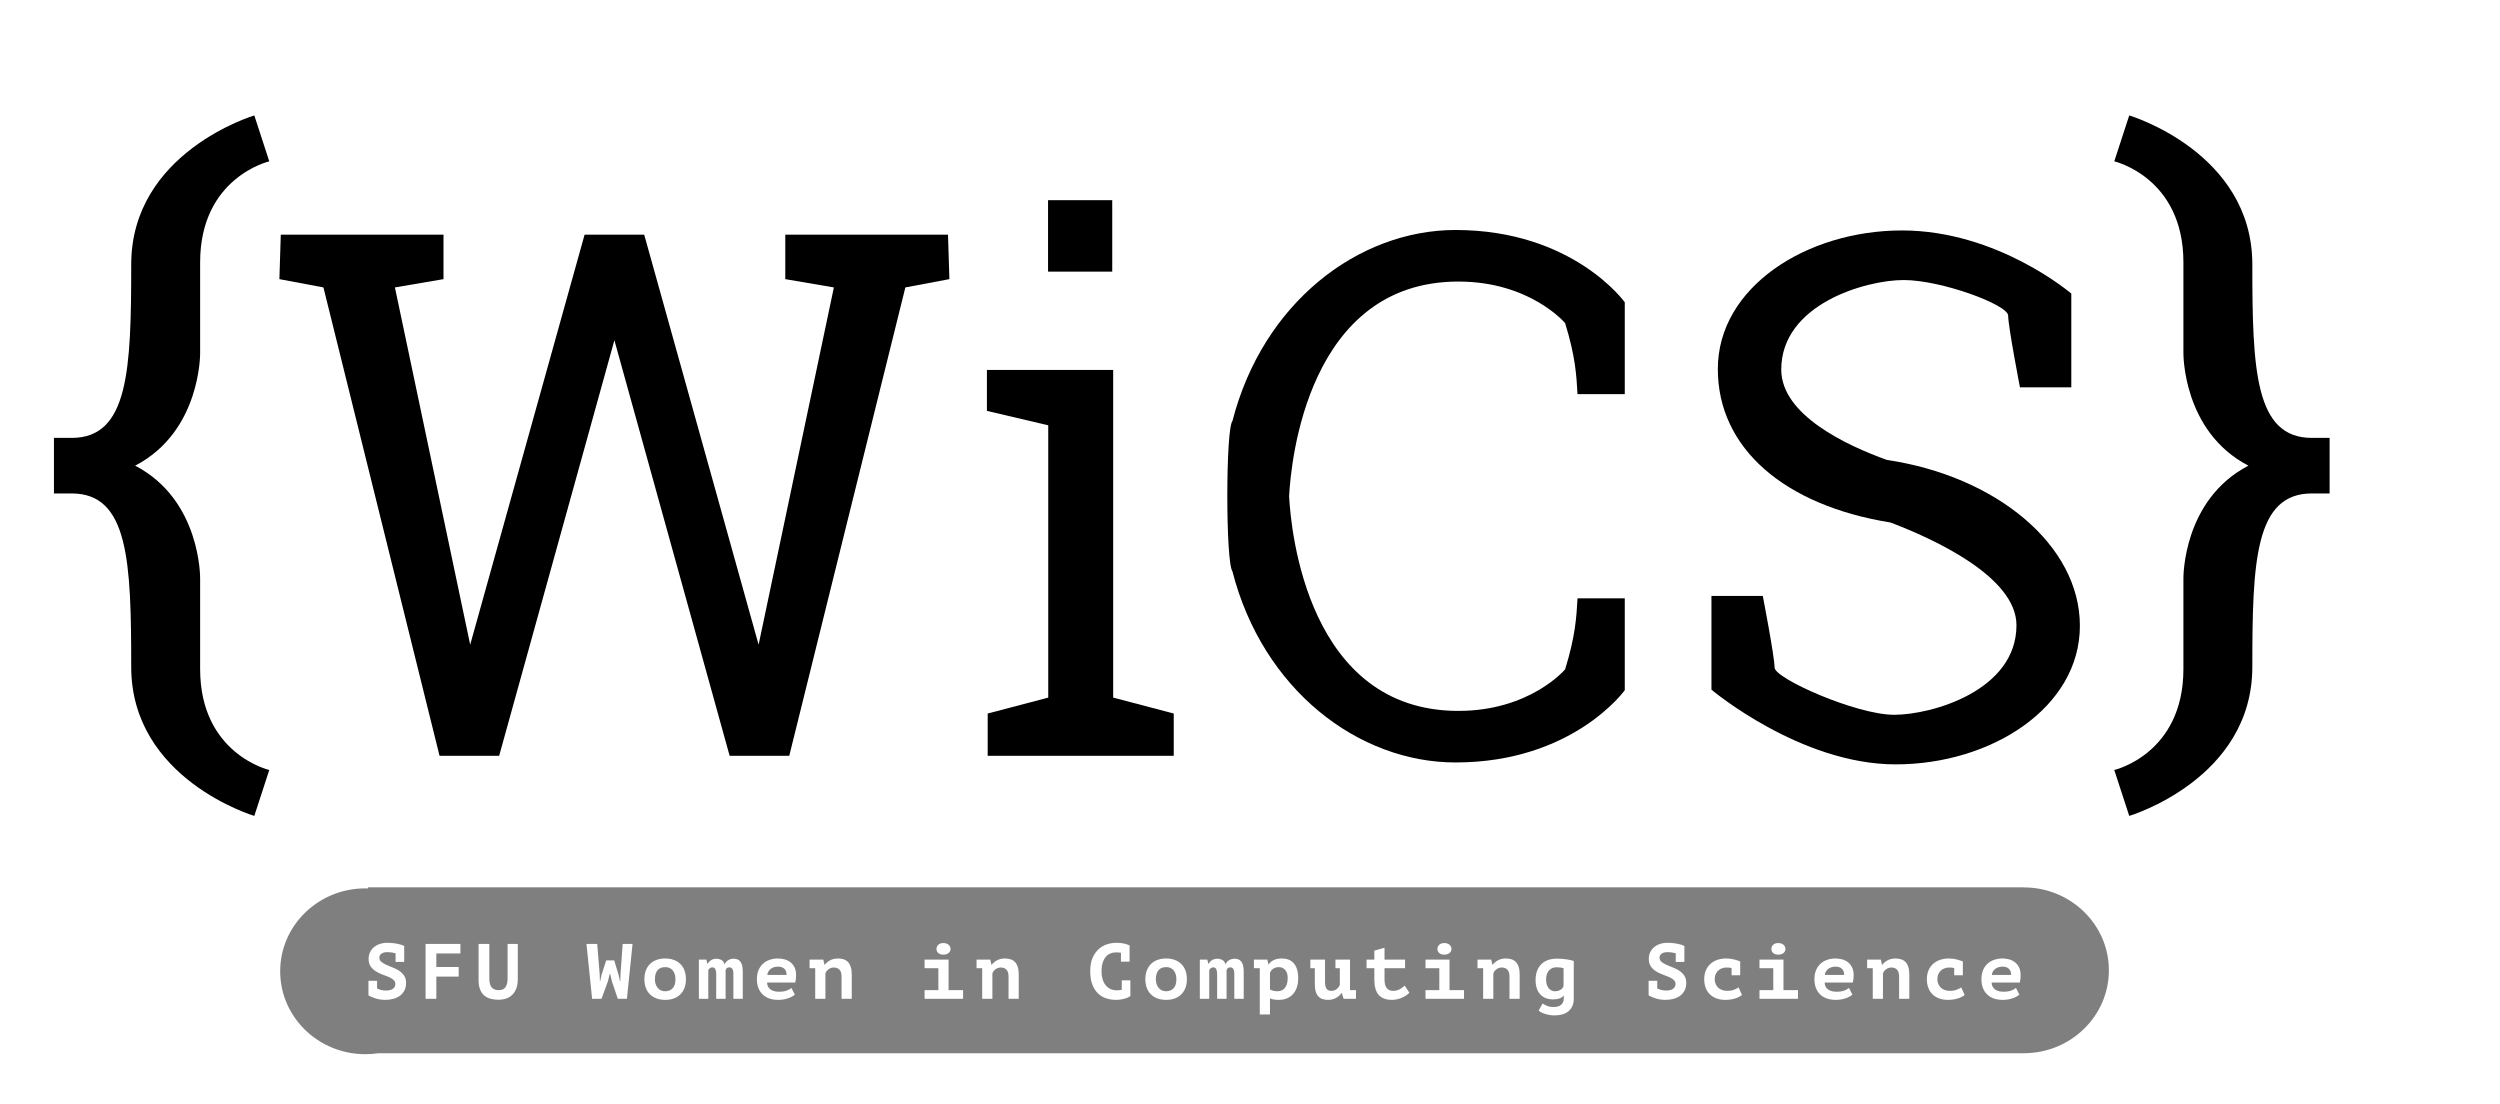 <?xml version="1.0" encoding="UTF-8" standalone="no"?>
<!DOCTYPE svg PUBLIC "-//W3C//DTD SVG 1.1//EN" "http://www.w3.org/Graphics/SVG/1.1/DTD/svg11.dtd">
<svg width="100%" height="100%" viewBox="0 0 600 265" version="1.1"
    xmlns="http://www.w3.org/2000/svg"
    style="fill-rule:evenodd;clip-rule:evenodd;stroke-linejoin:round;stroke-miterlimit:2;fill:currentColor">
    <path d="M90.711,252.789C89.721,252.933 88.708,253.007 87.677,253.007C76.399,253.007 67.242,244.09 67.242,233.107C67.242,222.124 76.399,213.207 87.677,213.207C87.89,213.207 88.103,213.211 88.315,213.217L88.315,212.962L485.729,212.962L485.729,212.975C496.993,212.992 506.132,221.902 506.132,232.875C506.132,243.848 496.993,252.759 485.729,252.775L485.729,252.789L90.711,252.789ZM121.823,226.537L121.823,234.778C121.823,235.718 121.657,236.43 121.324,236.913C120.992,237.396 120.45,237.637 119.697,237.637C118.919,237.637 118.349,237.412 117.985,236.96C117.621,236.509 117.439,235.781 117.439,234.778L117.439,226.537L114.862,226.537L114.862,235.286C114.862,236.803 115.254,237.957 116.038,238.747C116.821,239.538 118.029,239.933 119.659,239.933C120.337,239.933 120.958,239.832 121.522,239.632C122.086,239.431 122.573,239.127 122.98,238.719C123.388,238.312 123.705,237.797 123.93,237.176C124.156,236.556 124.269,235.819 124.269,234.966L124.269,226.537L121.823,226.537ZM171.889,239.707L174.147,239.707L174.147,232.84C174.21,232.601 174.322,232.429 174.485,232.322C174.649,232.216 174.843,232.162 175.069,232.162C175.332,232.162 175.555,232.275 175.737,232.501C175.919,232.727 176.009,233.122 176.009,233.686L176.009,239.707L178.267,239.707L178.267,233.272C178.267,232.633 178.214,232.109 178.107,231.701C178.001,231.294 177.847,230.971 177.646,230.732C177.446,230.494 177.21,230.328 176.941,230.234C176.671,230.14 176.367,230.093 176.028,230.093C175.577,230.093 175.157,230.209 174.768,230.441C174.379,230.673 174.09,231.008 173.902,231.447C173.764,230.946 173.507,230.594 173.131,230.394C172.755,230.193 172.359,230.093 171.945,230.093C171.456,230.093 171.03,230.209 170.666,230.441C170.302,230.673 170.026,230.971 169.838,231.334L169.782,231.334L169.518,230.3L167.731,230.3L167.731,239.707L169.989,239.707L169.989,232.896C170.051,232.683 170.174,232.507 170.356,232.369C170.538,232.231 170.735,232.162 170.948,232.162C171.074,232.162 171.196,232.184 171.315,232.228C171.434,232.272 171.535,232.36 171.616,232.492C171.698,232.623 171.764,232.805 171.814,233.037C171.864,233.269 171.889,233.573 171.889,233.95L171.889,239.707ZM154.655,235.003C154.655,235.743 154.765,236.421 154.984,237.035C155.204,237.65 155.526,238.174 155.953,238.606C156.379,239.039 156.903,239.375 157.524,239.613C158.145,239.851 158.85,239.97 159.641,239.97C160.393,239.97 161.074,239.861 161.682,239.641C162.29,239.422 162.814,239.099 163.253,238.672C163.692,238.246 164.031,237.725 164.269,237.111C164.507,236.496 164.627,235.794 164.627,235.003C164.627,234.263 164.517,233.586 164.297,232.971C164.078,232.357 163.755,231.833 163.328,231.4C162.902,230.968 162.378,230.632 161.757,230.394C161.136,230.155 160.431,230.036 159.641,230.036C158.888,230.036 158.208,230.146 157.599,230.366C156.991,230.585 156.467,230.908 156.028,231.334C155.589,231.761 155.251,232.281 155.012,232.896C154.774,233.511 154.655,234.213 154.655,235.003ZM157.176,235.003C157.176,234.489 157.239,234.05 157.364,233.686C157.49,233.323 157.662,233.022 157.881,232.783C158.101,232.545 158.361,232.372 158.662,232.266C158.963,232.159 159.289,232.106 159.641,232.106C160.431,232.106 161.039,232.372 161.466,232.905C161.892,233.439 162.105,234.138 162.105,235.003C162.105,236.007 161.876,236.741 161.419,237.205C160.961,237.669 160.368,237.901 159.641,237.901C159.252,237.901 158.907,237.829 158.606,237.684C158.305,237.54 158.048,237.336 157.834,237.073C157.621,236.81 157.458,236.502 157.345,236.151C157.232,235.8 157.176,235.417 157.176,235.003ZM269.218,235.286L269.218,237.562C268.829,237.637 268.427,237.675 268.013,237.675C267.436,237.675 266.922,237.565 266.471,237.346C266.019,237.126 265.636,236.816 265.323,236.414C265.009,236.013 264.771,235.533 264.608,234.975C264.445,234.417 264.363,233.799 264.363,233.122C264.363,232.344 264.451,231.67 264.627,231.099C264.802,230.529 265.047,230.055 265.361,229.679C265.674,229.302 266.041,229.023 266.461,228.842C266.881,228.66 267.336,228.569 267.825,228.569C268.239,228.569 268.641,228.6 269.029,228.663L269.029,230.808L271.099,230.808L271.099,226.894C270.76,226.731 270.331,226.587 269.81,226.461C269.29,226.336 268.653,226.273 267.901,226.273C267.186,226.273 266.458,226.389 265.718,226.621C264.978,226.853 264.307,227.236 263.705,227.769C263.103,228.302 262.61,229.005 262.228,229.876C261.845,230.748 261.654,231.83 261.654,233.122C261.654,234.364 261.823,235.42 262.162,236.292C262.501,237.164 262.952,237.873 263.517,238.418C264.081,238.964 264.737,239.359 265.483,239.604C266.229,239.848 267.016,239.97 267.844,239.97C268.496,239.97 269.133,239.889 269.754,239.726C270.375,239.563 270.886,239.337 271.287,239.048L271.287,235.286L269.218,235.286ZM102.143,226.537L102.143,239.707L104.72,239.707L104.72,234.382L110.083,234.382L110.083,232.087L104.72,232.087L104.72,228.832L110.497,228.832L110.497,226.537L102.143,226.537ZM300.939,230.3L300.939,232.369L302.35,232.369L302.35,243.47L304.796,243.47L304.796,239.613C305.047,239.738 305.361,239.829 305.737,239.886C306.113,239.942 306.496,239.97 306.885,239.97C307.625,239.97 308.283,239.851 308.86,239.613C309.437,239.375 309.926,239.03 310.328,238.578C310.729,238.127 311.036,237.578 311.25,236.932C311.463,236.286 311.569,235.562 311.569,234.759C311.569,233.931 311.475,233.222 311.287,232.633C311.099,232.043 310.833,231.554 310.488,231.165C310.143,230.776 309.729,230.491 309.246,230.309C308.763,230.127 308.233,230.036 307.656,230.036C306.201,230.036 305.147,230.5 304.495,231.429L304.42,231.429L304.138,230.3L300.939,230.3ZM306.922,232.106C307.537,232.106 308.045,232.332 308.446,232.783C308.848,233.235 309.048,233.874 309.048,234.702C309.048,235.267 308.986,235.75 308.86,236.151C308.735,236.552 308.559,236.885 308.333,237.148C308.108,237.412 307.844,237.603 307.543,237.722C307.242,237.841 306.916,237.901 306.565,237.901C306.226,237.901 305.891,237.86 305.558,237.779C305.226,237.697 304.972,237.587 304.796,237.449L304.796,233.536C304.947,233.059 305.22,232.702 305.615,232.463C306.01,232.225 306.446,232.106 306.922,232.106ZM224.758,227.741C224.758,228.142 224.903,228.471 225.191,228.729C225.48,228.986 225.881,229.114 226.395,229.114C226.922,229.114 227.342,228.986 227.656,228.729C227.969,228.471 228.126,228.142 228.126,227.741C228.126,227.352 227.969,227.02 227.656,226.744C227.342,226.468 226.922,226.33 226.395,226.33C225.881,226.33 225.48,226.468 225.191,226.744C224.903,227.02 224.758,227.352 224.758,227.741ZM88.427,235.398L88.427,238.898C88.59,238.986 88.803,239.092 89.067,239.218C89.33,239.343 89.634,239.462 89.979,239.575C90.324,239.688 90.7,239.782 91.108,239.858C91.516,239.933 91.958,239.97 92.434,239.97C93.149,239.97 93.814,239.886 94.429,239.716C95.043,239.547 95.577,239.29 96.028,238.945C96.48,238.6 96.831,238.174 97.082,237.666C97.333,237.158 97.458,236.565 97.458,235.888C97.458,235.185 97.298,234.602 96.978,234.138C96.658,233.674 96.263,233.288 95.793,232.981C95.323,232.673 94.808,232.413 94.25,232.2C93.692,231.987 93.178,231.773 92.707,231.56C92.237,231.347 91.842,231.109 91.522,230.845C91.202,230.582 91.042,230.243 91.042,229.829C91.042,229.428 91.215,229.108 91.56,228.87C91.905,228.631 92.378,228.512 92.98,228.512C93.294,228.512 93.61,228.534 93.93,228.578C94.25,228.622 94.548,228.682 94.824,228.757C94.862,228.769 94.899,228.776 94.937,228.776L94.937,230.864L97.006,230.864L97.006,227.045C96.567,226.806 95.978,226.618 95.238,226.48C94.498,226.342 93.745,226.273 92.98,226.273C92.303,226.273 91.688,226.367 91.136,226.556C90.584,226.744 90.111,227.007 89.716,227.346C89.321,227.684 89.013,228.089 88.794,228.559C88.574,229.03 88.465,229.547 88.465,230.112C88.465,230.852 88.625,231.454 88.944,231.918C89.264,232.382 89.659,232.768 90.13,233.075C90.6,233.382 91.114,233.636 91.672,233.837C92.231,234.038 92.745,234.238 93.215,234.439C93.686,234.64 94.081,234.872 94.401,235.135C94.72,235.398 94.88,235.743 94.88,236.17C94.88,236.646 94.686,237.026 94.297,237.308C93.908,237.59 93.363,237.731 92.66,237.731C92.271,237.731 91.905,237.691 91.56,237.609C91.215,237.528 90.898,237.424 90.609,237.299L90.497,237.261L90.497,235.398L88.427,235.398ZM292.115,239.707L294.373,239.707L294.373,232.84C294.436,232.601 294.548,232.429 294.711,232.322C294.875,232.216 295.069,232.162 295.295,232.162C295.558,232.162 295.781,232.275 295.963,232.501C296.145,232.727 296.235,233.122 296.235,233.686L296.235,239.707L298.493,239.707L298.493,233.272C298.493,232.633 298.44,232.109 298.333,231.701C298.227,231.294 298.073,230.971 297.872,230.732C297.672,230.494 297.436,230.328 297.167,230.234C296.897,230.14 296.593,230.093 296.254,230.093C295.803,230.093 295.383,230.209 294.994,230.441C294.605,230.673 294.316,231.008 294.128,231.447C293.99,230.946 293.733,230.594 293.357,230.394C292.981,230.193 292.585,230.093 292.172,230.093C291.682,230.093 291.256,230.209 290.892,230.441C290.528,230.673 290.252,230.971 290.064,231.334L290.008,231.334L289.744,230.3L287.957,230.3L287.957,239.707L290.215,239.707L290.215,232.896C290.277,232.683 290.4,232.507 290.582,232.369C290.764,232.231 290.961,232.162 291.174,232.162C291.3,232.162 291.422,232.184 291.541,232.228C291.66,232.272 291.761,232.36 291.842,232.492C291.924,232.623 291.99,232.805 292.04,233.037C292.09,233.269 292.115,233.573 292.115,233.95L292.115,239.707ZM190.76,238.71L189.951,237.111C189.65,237.361 189.258,237.575 188.775,237.75C188.292,237.926 187.675,238.014 186.922,238.014C186.546,238.014 186.191,237.973 185.859,237.891C185.527,237.81 185.232,237.681 184.975,237.506C184.718,237.33 184.511,237.104 184.354,236.828C184.197,236.552 184.112,236.214 184.1,235.812L190.873,235.812C190.999,235.185 191.061,234.602 191.061,234.063C191.061,233.272 190.926,232.62 190.657,232.106C190.387,231.592 190.039,231.181 189.612,230.874C189.186,230.566 188.719,230.35 188.211,230.224C187.703,230.099 187.21,230.036 186.734,230.036C186.019,230.036 185.354,230.14 184.739,230.347C184.125,230.554 183.589,230.864 183.131,231.278C182.673,231.692 182.312,232.209 182.049,232.83C181.786,233.451 181.654,234.175 181.654,235.003C181.654,235.781 181.77,236.474 182.002,237.082C182.234,237.691 182.57,238.211 183.009,238.644C183.448,239.077 183.984,239.406 184.617,239.632C185.251,239.858 185.969,239.97 186.771,239.97C187.236,239.97 187.675,239.933 188.089,239.858C188.502,239.782 188.882,239.682 189.227,239.556C189.572,239.431 189.873,239.296 190.13,239.152C190.387,239.008 190.597,238.86 190.76,238.71ZM186.696,231.993C187.399,231.993 187.922,232.172 188.267,232.529C188.612,232.887 188.785,233.373 188.785,233.987L184.156,233.987C184.181,233.674 184.269,233.392 184.42,233.141C184.57,232.89 184.761,232.68 184.993,232.51C185.226,232.341 185.486,232.212 185.774,232.125C186.063,232.037 186.37,231.993 186.696,231.993ZM234.373,230.3L234.373,232.369L235.727,232.369L235.727,239.707L238.173,239.707L238.173,233.611C238.311,233.21 238.572,232.874 238.954,232.604C239.337,232.335 239.76,232.2 240.224,232.2C240.751,232.2 241.187,232.369 241.532,232.708C241.877,233.047 242.049,233.598 242.049,234.364L242.049,239.707L244.495,239.707L244.495,233.856C244.495,233.128 244.41,232.517 244.241,232.021C244.072,231.526 243.843,231.134 243.554,230.845C243.266,230.557 242.918,230.35 242.51,230.224C242.102,230.099 241.667,230.036 241.202,230.036C240.45,230.036 239.804,230.187 239.265,230.488C238.725,230.789 238.311,231.14 238.023,231.541L237.947,231.541L237.665,230.3L234.373,230.3ZM329.839,232.369L329.839,235.06C329.839,236.766 330.193,238.011 330.902,238.794C331.61,239.578 332.667,239.97 334.072,239.97C334.461,239.97 334.856,239.927 335.257,239.839C335.659,239.751 336.044,239.629 336.414,239.472C336.784,239.315 337.129,239.133 337.449,238.926C337.769,238.719 338.036,238.49 338.249,238.239L337.12,236.546C336.969,236.672 336.803,236.81 336.621,236.96C336.439,237.111 336.239,237.249 336.019,237.374C335.8,237.499 335.552,237.603 335.276,237.684C335,237.766 334.693,237.807 334.354,237.807C333.702,237.807 333.194,237.59 332.83,237.158C332.466,236.725 332.284,236.026 332.284,235.06L332.284,232.369L337.214,232.369L337.214,230.3L332.284,230.3L332.284,227.459L329.839,228.155L329.839,230.3L327.976,230.3L327.976,232.369L329.839,232.369ZM342.125,237.637L342.125,239.707L351.363,239.707L351.363,237.637L347.882,237.637L347.882,230.3L342.125,230.3L342.125,232.369L345.436,232.369L345.436,237.637L342.125,237.637ZM320.506,230.3L320.506,232.369L321.56,232.369L321.56,236.377C321.41,236.778 321.149,237.117 320.779,237.393C320.409,237.669 319.992,237.807 319.528,237.807C319.001,237.807 318.616,237.637 318.371,237.299C318.126,236.96 318.004,236.408 318.004,235.643L318.004,230.3L314.486,230.3L314.486,232.369L315.558,232.369L315.558,236.151C315.558,236.891 315.633,237.506 315.784,237.995C315.934,238.484 316.148,238.873 316.424,239.161C316.7,239.45 317.035,239.657 317.43,239.782C317.825,239.908 318.261,239.97 318.738,239.97C319.44,239.97 320.08,239.814 320.657,239.5C321.234,239.186 321.667,238.791 321.955,238.315L322.03,238.315L322.463,239.707L325.436,239.707L325.436,237.637L324.006,237.637L324.006,230.3L320.506,230.3ZM143.93,233.893L143.328,226.537L140.751,226.537L142.105,239.707L144.363,239.707L145.887,235.549L146.339,233.743L146.433,233.743L146.865,235.549L148.277,239.707L150.459,239.707L151.814,226.537L149.443,226.537L148.916,233.856L148.879,235.474L148.803,235.474L148.465,233.987L147.411,230.488L145.492,230.488L144.363,233.987L144.043,235.474L143.968,235.474L143.93,233.893ZM395.671,235.398L395.671,238.898C395.834,238.986 396.048,239.092 396.311,239.218C396.574,239.343 396.879,239.462 397.223,239.575C397.568,239.688 397.945,239.782 398.352,239.858C398.76,239.933 399.202,239.97 399.679,239.97C400.394,239.97 401.059,239.886 401.673,239.716C402.288,239.547 402.821,239.29 403.272,238.945C403.724,238.6 404.075,238.174 404.326,237.666C404.577,237.158 404.702,236.565 404.702,235.888C404.702,235.185 404.542,234.602 404.223,234.138C403.903,233.674 403.508,233.288 403.037,232.981C402.567,232.673 402.053,232.413 401.494,232.2C400.936,231.987 400.422,231.773 399.952,231.56C399.481,231.347 399.086,231.109 398.766,230.845C398.446,230.582 398.287,230.243 398.287,229.829C398.287,229.428 398.459,229.108 398.804,228.87C399.149,228.631 399.622,228.512 400.224,228.512C400.538,228.512 400.855,228.534 401.175,228.578C401.494,228.622 401.792,228.682 402.068,228.757C402.106,228.769 402.144,228.776 402.181,228.776L402.181,230.864L404.251,230.864L404.251,227.045C403.812,226.806 403.222,226.618 402.482,226.48C401.742,226.342 400.99,226.273 400.224,226.273C399.547,226.273 398.932,226.367 398.381,226.556C397.829,226.744 397.355,227.007 396.96,227.346C396.565,227.684 396.258,228.089 396.038,228.559C395.819,229.03 395.709,229.547 395.709,230.112C395.709,230.852 395.869,231.454 396.189,231.918C396.509,232.382 396.904,232.768 397.374,233.075C397.844,233.382 398.359,233.636 398.917,233.837C399.475,234.038 399.989,234.238 400.46,234.439C400.93,234.64 401.325,234.872 401.645,235.135C401.965,235.398 402.125,235.743 402.125,236.17C402.125,236.646 401.93,237.026 401.541,237.308C401.153,237.59 400.607,237.731 399.905,237.731C399.516,237.731 399.149,237.691 398.804,237.609C398.459,237.528 398.142,237.424 397.854,237.299L397.741,237.261L397.741,235.398L395.671,235.398ZM418.08,238.804L417.271,236.979C417.045,237.129 416.703,237.305 416.245,237.506C415.787,237.706 415.201,237.807 414.486,237.807C414.034,237.807 413.624,237.735 413.254,237.59C412.884,237.446 412.573,237.249 412.322,236.998C412.071,236.747 411.877,236.452 411.739,236.113C411.601,235.775 411.532,235.405 411.532,235.003C411.532,234.514 411.617,234.094 411.786,233.743C411.955,233.392 412.175,233.1 412.445,232.868C412.714,232.636 413.022,232.466 413.367,232.36C413.711,232.253 414.06,232.2 414.411,232.2C414.8,232.2 415.188,232.244 415.577,232.332L415.577,234.063L417.647,234.063L417.647,230.751C417.321,230.601 416.85,230.444 416.236,230.281C415.621,230.118 414.963,230.036 414.26,230.036C413.508,230.036 412.811,230.146 412.172,230.366C411.532,230.585 410.977,230.908 410.507,231.334C410.036,231.761 409.669,232.281 409.406,232.896C409.143,233.511 409.011,234.213 409.011,235.003C409.011,235.743 409.124,236.421 409.35,237.035C409.575,237.65 409.905,238.174 410.337,238.606C410.77,239.039 411.303,239.375 411.937,239.613C412.57,239.851 413.294,239.97 414.11,239.97C414.862,239.97 415.584,239.873 416.273,239.679C416.963,239.484 417.565,239.193 418.08,238.804ZM422.275,237.637L422.275,239.707L431.513,239.707L431.513,237.637L428.033,237.637L428.033,230.3L422.275,230.3L422.275,232.369L425.587,232.369L425.587,237.637L422.275,237.637ZM425.135,227.741C425.135,228.142 425.279,228.471 425.568,228.729C425.856,228.986 426.258,229.114 426.772,229.114C427.299,229.114 427.719,228.986 428.033,228.729C428.346,228.471 428.503,228.142 428.503,227.741C428.503,227.352 428.346,227.02 428.033,226.744C427.719,226.468 427.299,226.33 426.772,226.33C426.258,226.33 425.856,226.468 425.568,226.744C425.279,227.02 425.135,227.352 425.135,227.741ZM444.571,238.71L443.762,237.111C443.461,237.361 443.069,237.575 442.586,237.75C442.103,237.926 441.485,238.014 440.733,238.014C440.356,238.014 440.002,237.973 439.669,237.891C439.337,237.81 439.042,237.681 438.785,237.506C438.528,237.33 438.321,237.104 438.164,236.828C438.008,236.552 437.923,236.214 437.91,235.812L444.684,235.812C444.809,235.185 444.872,234.602 444.872,234.063C444.872,233.272 444.737,232.62 444.467,232.106C444.198,231.592 443.849,231.181 443.423,230.874C442.997,230.566 442.529,230.35 442.021,230.224C441.513,230.099 441.021,230.036 440.544,230.036C439.829,230.036 439.165,230.14 438.55,230.347C437.935,230.554 437.399,230.864 436.941,231.278C436.484,231.692 436.123,232.209 435.859,232.83C435.596,233.451 435.464,234.175 435.464,235.003C435.464,235.781 435.58,236.474 435.812,237.082C436.045,237.691 436.38,238.211 436.819,238.644C437.258,239.077 437.794,239.406 438.428,239.632C439.061,239.858 439.779,239.97 440.582,239.97C441.046,239.97 441.485,239.933 441.899,239.858C442.313,239.782 442.692,239.682 443.037,239.556C443.382,239.431 443.683,239.296 443.94,239.152C444.198,239.008 444.408,238.86 444.571,238.71ZM440.507,231.993C441.209,231.993 441.733,232.172 442.078,232.529C442.423,232.887 442.595,233.373 442.595,233.987L437.967,233.987C437.992,233.674 438.08,233.392 438.23,233.141C438.381,232.89 438.572,232.68 438.804,232.51C439.036,232.341 439.296,232.212 439.585,232.125C439.873,232.037 440.181,231.993 440.507,231.993ZM221.899,237.637L221.899,239.707L231.137,239.707L231.137,237.637L227.656,237.637L227.656,230.3L221.899,230.3L221.899,232.369L225.21,232.369L225.21,237.637L221.899,237.637ZM194.297,230.3L194.297,232.369L195.652,232.369L195.652,239.707L198.098,239.707L198.098,233.611C198.236,233.21 198.496,232.874 198.879,232.604C199.261,232.335 199.685,232.2 200.149,232.2C200.676,232.2 201.111,232.369 201.456,232.708C201.801,233.047 201.974,233.598 201.974,234.364L201.974,239.707L204.42,239.707L204.42,233.856C204.42,233.128 204.335,232.517 204.166,232.021C203.996,231.526 203.767,231.134 203.479,230.845C203.19,230.557 202.842,230.35 202.435,230.224C202.027,230.099 201.591,230.036 201.127,230.036C200.375,230.036 199.729,230.187 199.189,230.488C198.65,230.789 198.236,231.14 197.947,231.541L197.872,231.541L197.59,230.3L194.297,230.3ZM484.646,238.71L483.837,237.111C483.536,237.361 483.144,237.575 482.661,237.75C482.178,237.926 481.56,238.014 480.808,238.014C480.432,238.014 480.077,237.973 479.745,237.891C479.412,237.81 479.118,237.681 478.861,237.506C478.603,237.33 478.396,237.104 478.24,236.828C478.083,236.552 477.998,236.214 477.986,235.812L484.759,235.812C484.884,235.185 484.947,234.602 484.947,234.063C484.947,233.272 484.812,232.62 484.543,232.106C484.273,231.592 483.925,231.181 483.498,230.874C483.072,230.566 482.605,230.35 482.097,230.224C481.589,230.099 481.096,230.036 480.62,230.036C479.905,230.036 479.24,230.14 478.625,230.347C478.011,230.554 477.475,230.864 477.017,231.278C476.559,231.692 476.198,232.209 475.935,232.83C475.671,233.451 475.54,234.175 475.54,235.003C475.54,235.781 475.656,236.474 475.888,237.082C476.12,237.691 476.455,238.211 476.894,238.644C477.333,239.077 477.87,239.406 478.503,239.632C479.136,239.858 479.855,239.97 480.657,239.97C481.121,239.97 481.56,239.933 481.974,239.858C482.388,239.782 482.768,239.682 483.113,239.556C483.458,239.431 483.759,239.296 484.016,239.152C484.273,239.008 484.483,238.86 484.646,238.71ZM480.582,231.993C481.284,231.993 481.808,232.172 482.153,232.529C482.498,232.887 482.671,233.373 482.671,233.987L478.042,233.987C478.067,233.674 478.155,233.392 478.305,233.141C478.456,232.89 478.647,232.68 478.879,232.51C479.111,232.341 479.372,232.212 479.66,232.125C479.949,232.037 480.256,231.993 480.582,231.993ZM344.984,227.741C344.984,228.142 345.129,228.471 345.417,228.729C345.706,228.986 346.107,229.114 346.621,229.114C347.148,229.114 347.568,228.986 347.882,228.729C348.195,228.471 348.352,228.142 348.352,227.741C348.352,227.352 348.195,227.02 347.882,226.744C347.568,226.468 347.148,226.33 346.621,226.33C346.107,226.33 345.706,226.468 345.417,226.744C345.129,227.02 344.984,227.352 344.984,227.741ZM354.599,230.3L354.599,232.369L355.953,232.369L355.953,239.707L358.399,239.707L358.399,233.611C358.537,233.21 358.798,232.874 359.18,232.604C359.563,232.335 359.986,232.2 360.45,232.2C360.977,232.2 361.413,232.369 361.758,232.708C362.103,233.047 362.275,233.598 362.275,234.364L362.275,239.707L364.721,239.707L364.721,233.856C364.721,233.128 364.636,232.517 364.467,232.021C364.298,231.526 364.069,231.134 363.78,230.845C363.492,230.557 363.144,230.35 362.736,230.224C362.328,230.099 361.893,230.036 361.428,230.036C360.676,230.036 360.03,230.187 359.491,230.488C358.951,230.789 358.537,231.14 358.249,231.541L358.174,231.541L357.891,230.3L354.599,230.3ZM448.108,230.3L448.108,232.369L449.463,232.369L449.463,239.707L451.908,239.707L451.908,233.611C452.046,233.21 452.307,232.874 452.689,232.604C453.072,232.335 453.495,232.2 453.959,232.2C454.486,232.2 454.922,232.369 455.267,232.708C455.612,233.047 455.784,233.598 455.784,234.364L455.784,239.707L458.23,239.707L458.23,233.856C458.23,233.128 458.146,232.517 457.976,232.021C457.807,231.526 457.578,231.134 457.289,230.845C457.001,230.557 456.653,230.35 456.245,230.224C455.838,230.099 455.402,230.036 454.938,230.036C454.185,230.036 453.539,230.187 453,230.488C452.46,230.789 452.046,231.14 451.758,231.541L451.683,231.541L451.4,230.3L448.108,230.3ZM471.513,238.804L470.704,236.979C470.479,237.129 470.137,237.305 469.679,237.506C469.221,237.706 468.635,237.807 467.92,237.807C467.468,237.807 467.057,237.735 466.687,237.59C466.317,237.446 466.007,237.249 465.756,236.998C465.505,236.747 465.311,236.452 465.173,236.113C465.035,235.775 464.966,235.405 464.966,235.003C464.966,234.514 465.051,234.094 465.22,233.743C465.389,233.392 465.609,233.1 465.878,232.868C466.148,232.636 466.455,232.466 466.8,232.36C467.145,232.253 467.493,232.2 467.845,232.2C468.233,232.2 468.622,232.244 469.011,232.332L469.011,234.063L471.081,234.063L471.081,230.751C470.755,230.601 470.284,230.444 469.67,230.281C469.055,230.118 468.396,230.036 467.694,230.036C466.941,230.036 466.245,230.146 465.606,230.366C464.966,230.585 464.411,230.908 463.94,231.334C463.47,231.761 463.103,232.281 462.84,232.896C462.576,233.511 462.445,234.213 462.445,235.003C462.445,235.743 462.558,236.421 462.783,237.035C463.009,237.65 463.338,238.174 463.771,238.606C464.204,239.039 464.737,239.375 465.37,239.613C466.004,239.851 466.728,239.97 467.543,239.97C468.296,239.97 469.017,239.873 469.707,239.679C470.397,239.484 470.999,239.193 471.513,238.804ZM377.703,239.707L377.703,230.638C377.503,230.563 377.252,230.491 376.951,230.422C376.65,230.353 376.32,230.293 375.963,230.243C375.605,230.193 375.226,230.152 374.825,230.121C374.423,230.09 374.022,230.074 373.62,230.074C372.855,230.074 372.162,230.184 371.541,230.403C370.921,230.623 370.387,230.949 369.942,231.381C369.497,231.814 369.152,232.35 368.907,232.99C368.663,233.63 368.54,234.364 368.54,235.191C368.54,235.982 368.644,236.672 368.851,237.261C369.058,237.851 369.349,238.337 369.726,238.719C370.102,239.102 370.544,239.387 371.052,239.575C371.56,239.763 372.115,239.858 372.717,239.858C373.294,239.858 373.802,239.785 374.241,239.641C374.68,239.497 375.013,239.274 375.238,238.973L375.314,238.973L375.314,239.575C375.314,240.253 375.107,240.773 374.693,241.137C374.279,241.501 373.677,241.683 372.887,241.683C372.247,241.683 371.717,241.592 371.297,241.41C370.877,241.228 370.516,241.037 370.215,240.836L369.274,242.567C369.425,242.692 369.625,242.821 369.876,242.953C370.127,243.084 370.419,243.207 370.751,243.319C371.084,243.432 371.447,243.523 371.842,243.592C372.238,243.661 372.661,243.696 373.112,243.696C373.777,243.696 374.389,243.617 374.947,243.461C375.505,243.304 375.988,243.059 376.396,242.727C376.803,242.394 377.123,241.977 377.355,241.476C377.587,240.974 377.703,240.384 377.703,239.707ZM373.188,237.901C372.899,237.901 372.63,237.841 372.379,237.722C372.128,237.603 371.902,237.424 371.701,237.186C371.501,236.948 371.344,236.653 371.231,236.302C371.118,235.95 371.062,235.549 371.062,235.097C371.062,234.583 371.127,234.141 371.259,233.771C371.391,233.401 371.573,233.094 371.805,232.849C372.037,232.604 372.307,232.426 372.614,232.313C372.921,232.2 373.25,232.143 373.602,232.143C373.89,232.143 374.194,232.165 374.514,232.209C374.834,232.253 375.082,232.313 375.257,232.388L375.257,236.621C375.119,237.048 374.859,237.368 374.476,237.581C374.094,237.794 373.664,237.901 373.188,237.901ZM274.881,235.003C274.881,235.743 274.991,236.421 275.21,237.035C275.43,237.65 275.753,238.174 276.179,238.606C276.605,239.039 277.129,239.375 277.75,239.613C278.371,239.851 279.076,239.97 279.867,239.97C280.619,239.97 281.3,239.861 281.908,239.641C282.516,239.422 283.04,239.099 283.479,238.672C283.918,238.246 284.257,237.725 284.495,237.111C284.733,236.496 284.853,235.794 284.853,235.003C284.853,234.263 284.743,233.586 284.523,232.971C284.304,232.357 283.981,231.833 283.554,231.4C283.128,230.968 282.604,230.632 281.983,230.394C281.362,230.155 280.657,230.036 279.867,230.036C279.114,230.036 278.434,230.146 277.825,230.366C277.217,230.585 276.693,230.908 276.254,231.334C275.815,231.761 275.477,232.281 275.238,232.896C275,233.511 274.881,234.213 274.881,235.003ZM277.402,235.003C277.402,234.489 277.465,234.05 277.59,233.686C277.716,233.323 277.888,233.022 278.108,232.783C278.327,232.545 278.587,232.372 278.888,232.266C279.189,232.159 279.515,232.106 279.867,232.106C280.657,232.106 281.265,232.372 281.692,232.905C282.118,233.439 282.331,234.138 282.331,235.003C282.331,236.007 282.103,236.741 281.645,237.205C281.187,237.669 280.594,237.901 279.867,237.901C279.478,237.901 279.133,237.829 278.832,237.684C278.531,237.54 278.274,237.336 278.06,237.073C277.847,236.81 277.684,236.502 277.571,236.151C277.458,235.8 277.402,235.417 277.402,235.003Z" style="fill-opacity:0.5;"/>
    <path d="M453.733,125.403C428.323,121.325 412.279,107.628 412.279,88.573C412.279,68.93 433.548,55.308 456.494,55.308C479.441,55.308 497.112,70.461 497.112,70.461L497.112,92.963L484.79,92.963C484.79,92.963 481.959,78.348 481.959,75.752C481.959,73.155 465.936,67.208 456.865,67.208C447.794,67.208 427.5,73.009 427.5,88.697C427.5,99.621 443.272,106.943 452.85,110.382C479.095,114.276 499.174,130.812 499.174,150.184C499.174,169.827 477.905,183.45 454.959,183.45C432.012,183.45 410.746,165.519 410.746,165.519L410.746,143.017L423.068,143.017C423.068,143.017 425.9,157.631 425.9,160.227C425.9,162.824 445.517,171.549 454.588,171.549C463.659,171.549 483.953,165.748 483.953,150.06C483.953,138.393 463.973,129.298 453.733,125.403Z" style=""/>
    <rect x="251.532" y="48.044" width="15.405" height="17.148" style=""/>
    <path d="M147.455,81.658L119.797,181.391L105.489,181.391L77.625,68.982L67.054,66.994L67.389,56.314L106.441,56.314L106.441,66.994L94.78,68.982L112.845,154.73L140.304,56.314L154.606,56.314L182.065,154.73L200.13,68.982L188.469,66.994L188.469,56.314L227.521,56.314L227.856,66.994L217.285,68.982L189.421,181.391L175.113,181.391L147.455,81.658Z" style=""/>
    <path d="M32.433,111.761C48.261,119.979 48.032,138.796 48.032,138.796L48.032,160.568C48.032,180.971 64.624,184.798 64.624,184.798L61.035,195.817C61.035,195.817 31.492,187.044 31.492,160.054C31.492,134.743 30.857,118.428 17.214,118.428L12.947,118.428L12.947,105.094L17.214,105.094C30.857,105.094 31.492,88.778 31.492,63.468C31.492,36.478 61.035,27.705 61.035,27.705L64.624,38.723C64.624,38.723 48.032,42.55 48.032,62.953L48.032,84.726C48.032,84.726 48.261,103.542 32.433,111.761Z" style=""/>
    <g transform="matrix(-1,0,0,1,572.051,0)">
        <path d="M32.433,111.761C48.261,119.979 48.032,138.796 48.032,138.796L48.032,160.568C48.032,180.971 64.624,184.798 64.624,184.798L61.035,195.817C61.035,195.817 31.492,187.044 31.492,160.054C31.492,134.743 30.857,118.428 17.214,118.428L12.947,118.428L12.947,105.094L17.214,105.094C30.857,105.094 31.492,88.778 31.492,63.468C31.492,36.478 61.035,27.705 61.035,27.705L64.624,38.723C64.624,38.723 48.032,42.55 48.032,62.953L48.032,84.726C48.032,84.726 48.261,103.542 32.433,111.761Z" style=""/>
    </g>
    <path d="M267.163,88.788L267.163,167.424L281.698,171.245L281.698,181.39L237.044,181.39L237.044,171.245L251.578,167.424L251.578,102.074L236.858,98.61L236.858,88.788L267.163,88.788Z" style=""/>
    <path d="M295.784,137.13C294.135,134.953 294.157,102.831 295.784,101.061C303.083,72.617 326.04,55.199 349.33,55.199C377.54,55.199 389.945,72.542 389.945,72.542L389.945,94.585L378.604,94.585C378.344,90.124 378.133,85.667 375.629,77.546C375.629,77.546 367.24,67.574 350.013,67.574C313.88,67.574 309.83,110.708 309.385,119.095C309.83,127.482 313.88,170.617 350.013,170.617C367.24,170.617 375.629,160.644 375.629,160.644C378.133,152.524 378.344,148.067 378.604,143.605L389.945,143.605L389.945,165.648C389.945,165.648 377.54,182.991 349.33,182.991C326.04,182.991 303.083,165.573 295.784,137.13Z" style=""/>
</svg>
